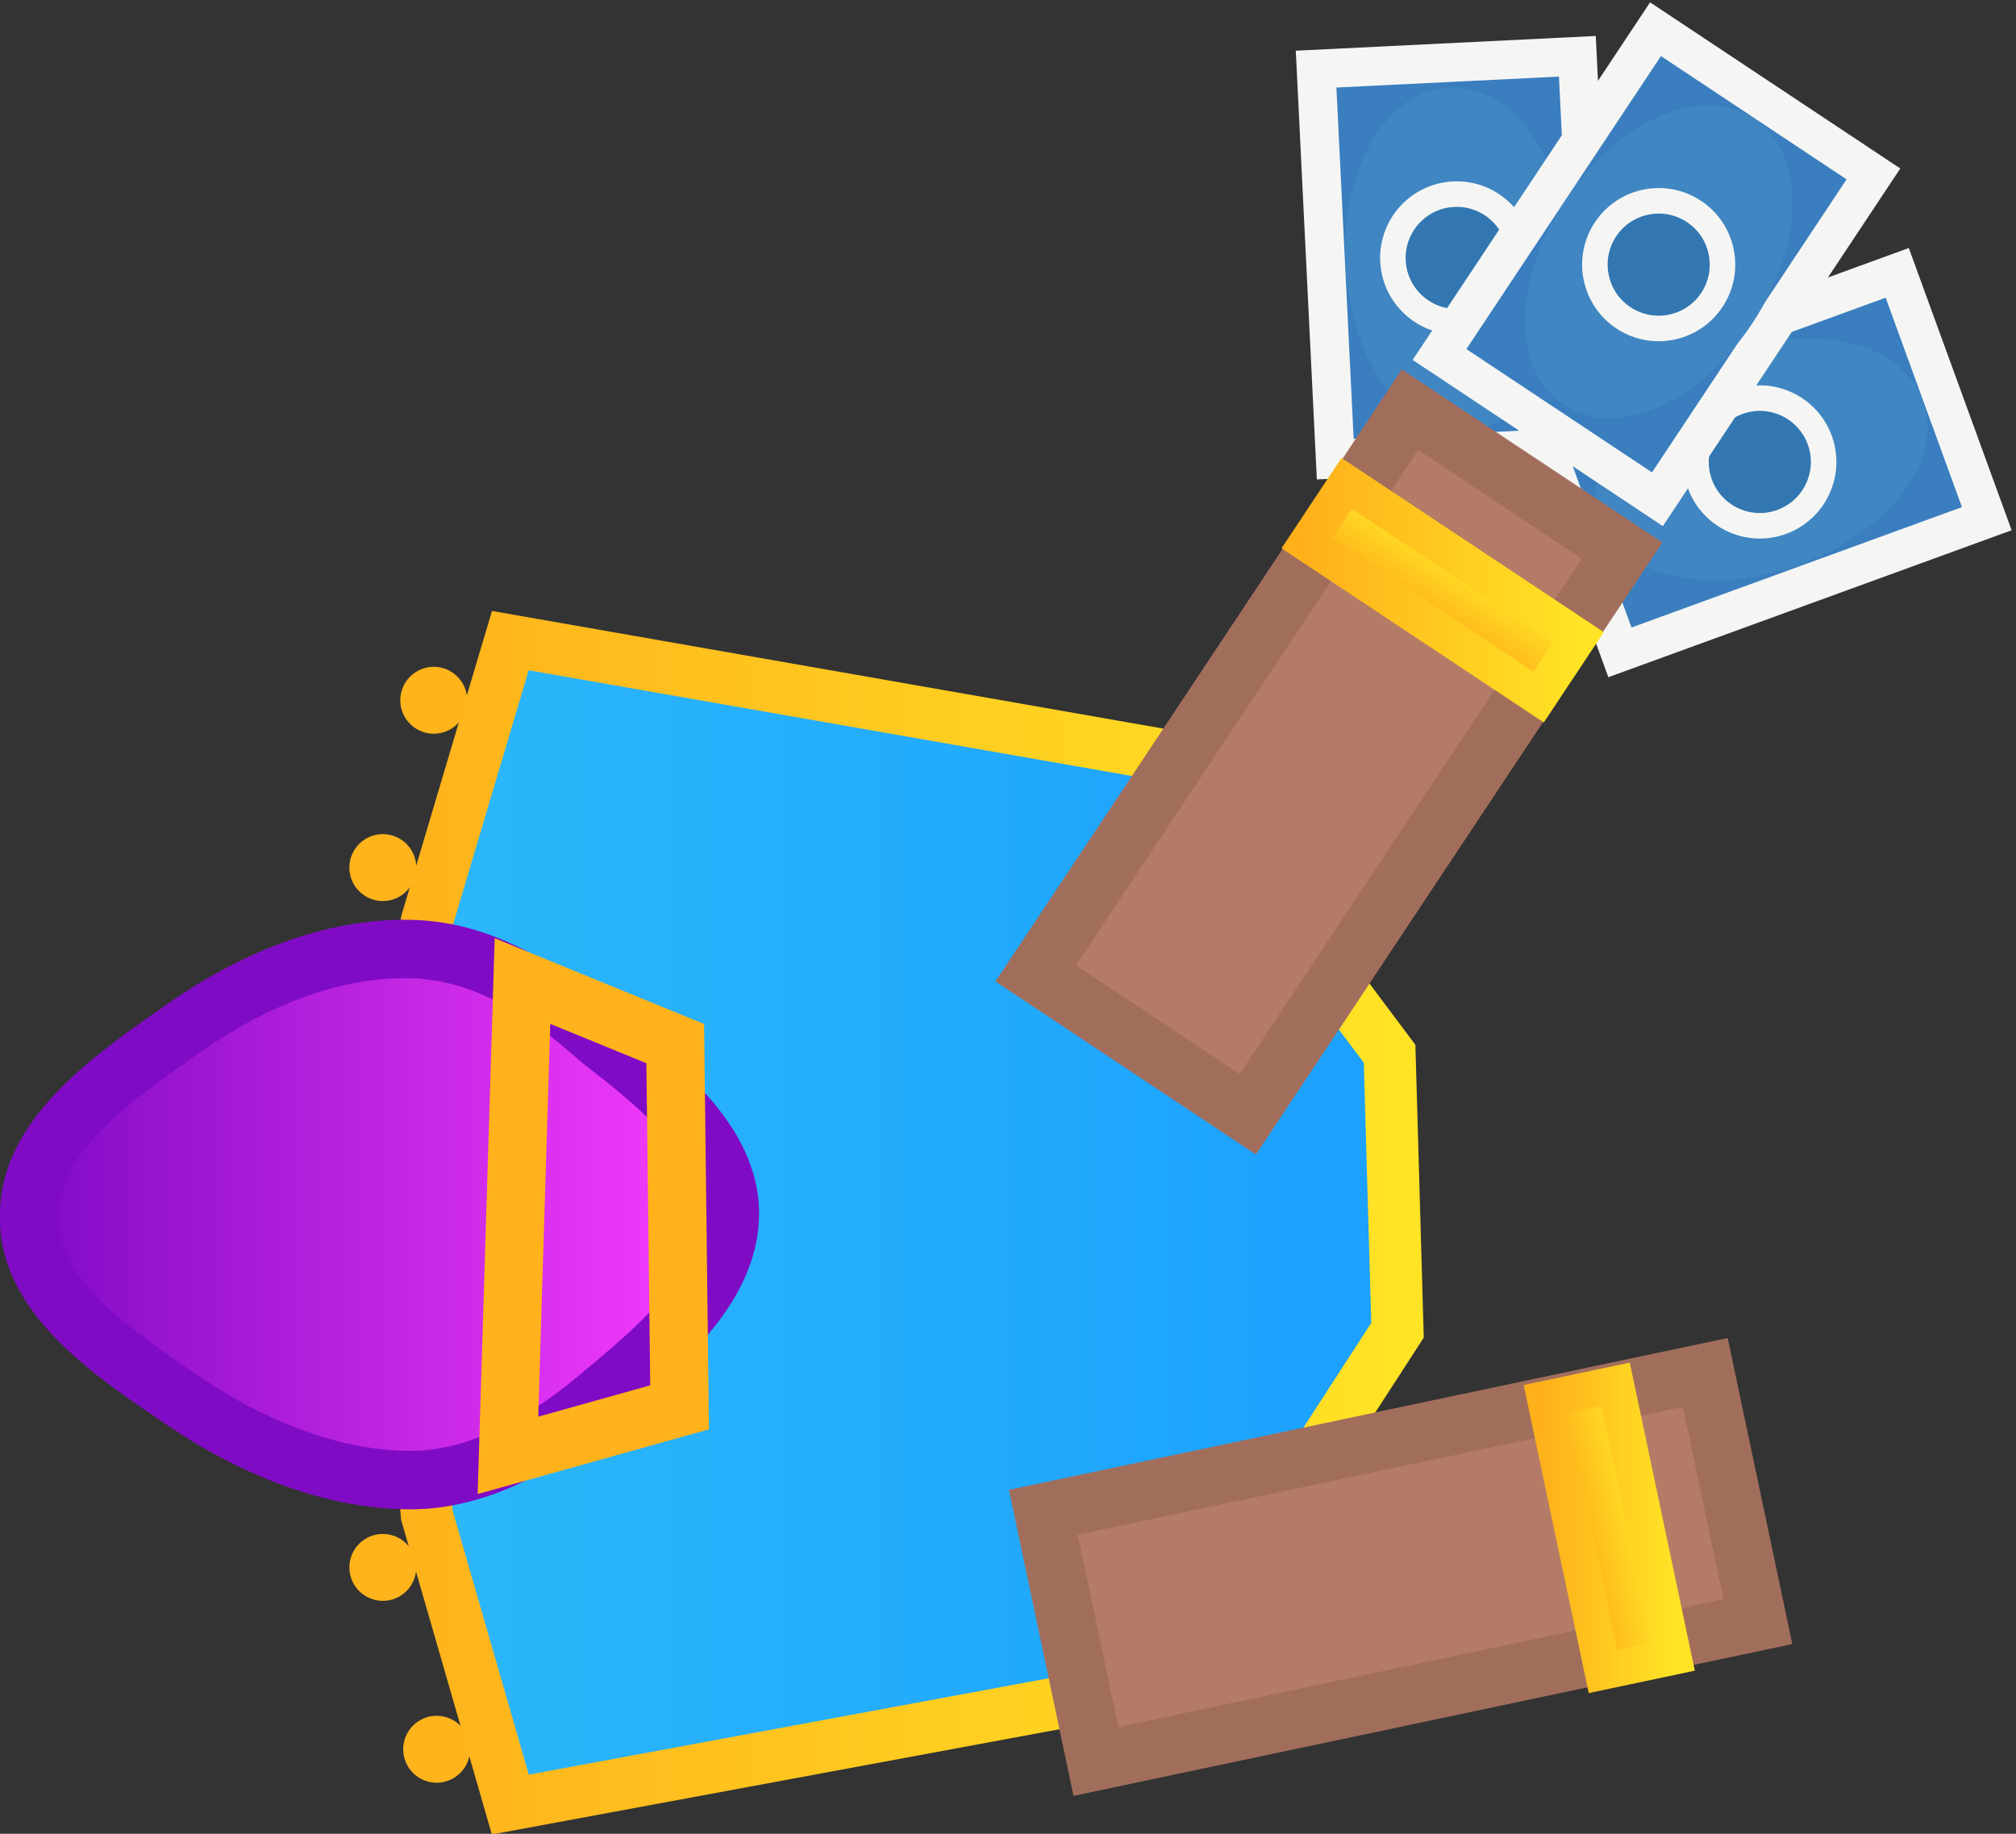 <svg xmlns="http://www.w3.org/2000/svg" xmlns:xlink="http://www.w3.org/1999/xlink" version="1.1" width="69.291" height="63.019" viewBox="0.742 0.085 69.291 63.019">
  <rect x="0.742" y="0.085" width="69.291" height="63.019" fill="#333333" stroke="none"/>
  <defs>
    <linearGradient id="grad_1" x2="1">
      <stop offset="0" stop-color="#2CB8F9" stop-opacity="1"/>
      <stop offset="1" stop-color="#1BA0FE" stop-opacity="1"/>
    </linearGradient>
    <linearGradient id="grad_2" x2="1">
      <stop offset="0" stop-color="#FFB21B" stop-opacity="1"/>
      <stop offset="1" stop-color="#FFE325" stop-opacity="1"/>
    </linearGradient>
    <linearGradient id="grad_3" x2="1">
      <stop offset="0" stop-color="#800BC5" stop-opacity="1"/>
      <stop offset="1" stop-color="#FC3EFF" stop-opacity="1"/>
    </linearGradient>
    <linearGradient id="grad_4" x2="1">
      <stop offset="0" stop-color="#FFB11B" stop-opacity="1"/>
      <stop offset="1" stop-color="#FFE325" stop-opacity="1"/>
    </linearGradient>
    <linearGradient id="grad_5" x2="1">
      <stop offset="0" stop-color="#FFB11B" stop-opacity="1"/>
      <stop offset="1" stop-color="#FFE325" stop-opacity="1"/>
    </linearGradient>
    <linearGradient id="grad_6" x2="1">
      <stop offset="0" stop-color="#FFB11B" stop-opacity="1"/>
      <stop offset="1" stop-color="#FFE325" stop-opacity="1"/>
    </linearGradient>
    <linearGradient id="grad_7" x2="1">
      <stop offset="0" stop-color="#FFB11B" stop-opacity="1"/>
      <stop offset="1" stop-color="#FFE325" stop-opacity="1"/>
    </linearGradient>
  <linearGradient id="grad_1-.7758939266204834,0,0,1,-137.75,-135.05" x2="48.775" x1="14.558" y1="22.1" y2="22.1" gradientUnits="userSpaceOnUse">
      <stop offset="0" stop-color="#2CB8F9" stop-opacity="1"/>
      <stop offset="1" stop-color="#1BA0FE" stop-opacity="1"/>
    </linearGradient><linearGradient id="grad_3-.0076045989990234,0,0,1,-368.75,-117.8" x2="25.828" x1="1.745" y1="32.697" y2="32.697" gradientUnits="userSpaceOnUse">
      <stop offset="0" stop-color="#800BC5" stop-opacity="1"/>
      <stop offset="1" stop-color="#FC3EFF" stop-opacity="1"/>
    </linearGradient><linearGradient id="grad_4-.2609129846096039,-0.05509570240974426,0.17558085918426514,0.8314862847328186,-67.3,-57.4" x2="56.272" x1="53.859" y1="48.169" y2="47.659" gradientUnits="userSpaceOnUse">
      <stop offset="0" stop-color="#FFB11B" stop-opacity="1"/>
      <stop offset="1" stop-color="#FFE325" stop-opacity="1"/>
    </linearGradient><linearGradient id="grad_6-.14751669764518738,-0.22214844822883606,0.707950234413147,0.470111221075058,-114.75,28.35" x2="47.027" x1="45.662" y1="18.752" y2="16.698" gradientUnits="userSpaceOnUse">
      <stop offset="0" stop-color="#FFB11B" stop-opacity="1"/>
      <stop offset="1" stop-color="#FFE325" stop-opacity="1"/>
    </linearGradient></defs>
  <!-- Exported by Scratch - http://scratch.mit.edu/ -->
  <g id="ID0.10221644910052419">
    <g id="ID0.6129861292429268">
      <path id="ID0.3183145271614194" fill="url(#grad_1-.7758939266204834,0,0,1,-137.75,-135.05)" stroke="url(#grad_2)" stroke-width="1.79" stroke-linecap="round" d="M 18.282 22.1 L 40.822 26.05 L 48.503 36.3 L 48.775 45.8 L 40.938 57.9 L 18.282 62.1 L 15.412 52.15 L 14.558 41.9 L 15.412 31.75 L 18.282 22.1 Z "/>
      <path id="ID0.21299454802647233" fill="url(#grad_3-.0076045989990234,0,0,1,-368.75,-117.8)" stroke="#800BC5" stroke-width="2.008" stroke-linecap="round" d="M 14.87 32.7 C 17.453 32.76 19.618 34.242 21.344 35.8 C 23.391 37.383 25.853 39.333 25.828 41.825 C 25.801 44.455 23.194 46.529 21.193 48.2 C 19.413 49.678 17.183 50.949 14.87 50.95 C 12.13 50.951 9.378 49.803 7.124 48.276 C 4.803 46.703 1.687 44.692 1.746 41.9 C 1.687 39.09 4.77 37.017 7.124 35.374 C 9.357 33.816 12.088 32.634 14.87 32.7 Z "/>
      <path id="ID0.8394629377871752" fill="none" stroke="#FFB21B" stroke-width="2" stroke-linecap="round" d="M 18.7 33.8 L 23.95 35.95 L 24.1 48.45 L 18.2 50.1 L 18.7 33.8 Z "/>
    </g>
    <path id="ID0.899644436314702" fill="#FFB41B" stroke="none" d="M 15.75 59.05 C 16.067 59.05 16.355 59.179 16.563 59.387 C 16.771 59.595 16.9 59.883 16.9 60.2 C 16.9 60.517 16.771 60.805 16.563 61.013 C 16.355 61.221 16.067 61.35 15.75 61.35 C 15.433 61.35 15.145 61.221 14.937 61.013 C 14.729 60.805 14.6 60.517 14.6 60.2 C 14.6 59.883 14.729 59.595 14.937 59.387 C 15.145 59.179 15.433 59.05 15.75 59.05 Z " stroke-width="1"/>
    <path id="ID0.899644436314702" fill="#FFB41B" stroke="none" d="M 13.9 52.8 C 14.217 52.8 14.505 52.929 14.713 53.137 C 14.921 53.345 15.05 53.633 15.05 53.95 C 15.05 54.267 14.921 54.555 14.713 54.763 C 14.505 54.971 14.217 55.1 13.9 55.1 C 13.583 55.1 13.295 54.971 13.087 54.763 C 12.879 54.555 12.75 54.267 12.75 53.95 C 12.75 53.633 12.879 53.345 13.087 53.137 C 13.295 52.929 13.583 52.8 13.9 52.8 Z " stroke-width="1"/>
    <path id="ID0.899644436314702" fill="#FFB41B" stroke="none" d="M 15.65 23 C 15.967 23 16.255 23.129 16.463 23.337 C 16.671 23.545 16.8 23.833 16.8 24.15 C 16.8 24.467 16.671 24.755 16.463 24.963 C 16.255 25.171 15.967 25.3 15.65 25.3 C 15.333 25.3 15.045 25.171 14.837 24.963 C 14.629 24.755 14.5 24.467 14.5 24.15 C 14.5 23.833 14.629 23.545 14.837 23.337 C 15.045 23.129 15.333 23 15.65 23 Z " stroke-width="1"/>
    <path id="ID0.899644436314702" fill="#FFB41B" stroke="none" d="M 13.9 28.75 C 14.217 28.75 14.505 28.879 14.713 29.087 C 14.921 29.295 15.05 29.583 15.05 29.9 C 15.05 30.217 14.921 30.505 14.713 30.713 C 14.505 30.921 14.217 31.05 13.9 31.05 C 13.583 31.05 13.295 30.921 13.087 30.713 C 12.879 30.505 12.75 30.217 12.75 29.9 C 12.75 29.583 12.879 29.295 13.087 29.087 C 13.295 28.879 13.583 28.75 13.9 28.75 Z " stroke-width="1"/>
  </g>
  <g id="ID0.5749310459941626">
    <path id="ID0.5730103636160493" fill="#B47C67" stroke="#A26E5C" stroke-width="2" d="M 36.603 52.056 L 59.352 47.252 L 61.16 55.813 L 38.411 60.617 L 36.603 52.056 Z "/>
    <path id="ID0.6884758332744241" fill="url(#grad_4-.2609129846096039,-0.05509570240974426,0.17558085918426514,0.8314862847328186,-67.3,-57.4)" stroke="url(#grad_5)" stroke-width="1.26" d="M 53.859 48.169 L 56.272 47.659 L 58.248 57.013 L 55.834 57.523 L 53.859 48.169 Z "/>
  </g>
  <g id="ID0.1810207744129002">
    <g id="ID0.277805398683995">
      <g id="ID0.8488837871700525">
        <path id="ID0.7200635434128344" fill="#3A7EBF" stroke="#F5F6F4" stroke-width="1.332" d="M 45.977 2.46 L 46.635 15.864 L 55.615 15.423 L 54.957 2.019 L 45.977 2.46 Z "/>
        <path id="ID0.4343552887439728" fill="#4086C2" stroke="#4086C2" stroke-width="1.418" d="M 47.696 9.14 C 47.766 10.571 48.181 11.851 48.794 12.761 C 49.407 13.672 50.218 14.215 51.083 14.172 C 51.947 14.13 52.702 13.511 53.222 12.544 C 53.744 11.578 54.031 10.264 53.961 8.833 C 53.891 7.403 53.476 6.123 52.863 5.212 C 52.25 4.301 51.438 3.759 50.574 3.801 C 49.71 3.844 48.955 4.463 48.434 5.43 C 47.913 6.396 47.626 7.71 47.696 9.14 Z "/>
        <path id="ID0.99793815985322" fill="#3277B1" stroke="#F5F6F4" stroke-width="0.877" d="M 48.619 9.056 C 48.649 9.661 48.921 10.197 49.337 10.573 C 49.753 10.951 50.312 11.169 50.917 11.14 C 51.522 11.11 52.057 10.838 52.434 10.421 C 52.812 10.006 53.03 9.446 53.001 8.841 C 52.971 8.237 52.699 7.701 52.282 7.324 C 51.867 6.947 51.307 6.729 50.702 6.758 C 50.098 6.788 49.562 7.06 49.185 7.476 C 48.808 7.892 48.589 8.452 48.619 9.056 Z "/>
      </g>
      <g id="ID0.8488837871700525">
        <path id="ID0.7200635434128344" fill="#3A7EBF" stroke="#F5F6F4" stroke-width="1.332" d="M 53.342 14.056 L 65.951 9.462 L 69.029 17.91 L 56.42 22.504 L 53.342 14.056 Z "/>
        <path id="ID0.4343552887439728" fill="#4086C2" stroke="#4086C2" stroke-width="1.418" d="M 60.214 12.923 C 61.559 12.433 62.9 12.319 63.977 12.53 C 65.054 12.742 65.869 13.28 66.165 14.093 C 66.462 14.906 66.184 15.841 65.495 16.696 C 64.806 17.552 63.707 18.326 62.361 18.817 C 61.016 19.307 59.676 19.421 58.598 19.209 C 57.521 18.998 56.706 18.46 56.41 17.647 C 56.113 16.834 56.391 15.898 57.08 15.043 C 57.769 14.188 58.868 13.414 60.214 12.923 Z "/>
        <path id="ID0.99793815985322" fill="#3277B1" stroke="#F5F6F4" stroke-width="0.877" d="M 60.477 13.9 C 61.046 13.692 61.645 13.735 62.154 13.973 C 62.663 14.21 63.082 14.641 63.289 15.21 C 63.496 15.778 63.453 16.378 63.215 16.886 C 62.979 17.395 62.548 17.814 61.979 18.021 C 61.41 18.229 60.811 18.186 60.302 17.948 C 59.793 17.711 59.374 17.28 59.167 16.711 C 58.96 16.143 59.003 15.543 59.241 15.035 C 59.477 14.525 59.908 14.107 60.477 13.9 Z "/>
      </g>
      <g id="ID0.8488837871700525">
        <path id="ID0.7200635434128344" fill="#3A7EBF" stroke="#F5F6F4" stroke-width="1.332" d="M 50.219 12.268 L 57.643 1.089 L 65.133 6.062 L 57.709 17.242 L 50.219 12.268 Z "/>
        <path id="ID0.4343552887439728" fill="#4086C2" stroke="#4086C2" stroke-width="1.418" d="M 55.146 7.346 C 55.939 6.153 56.949 5.266 57.943 4.797 C 58.935 4.328 59.91 4.277 60.631 4.756 C 61.352 5.235 61.683 6.153 61.636 7.25 C 61.59 8.347 61.164 9.623 60.372 10.816 C 59.579 12.009 58.569 12.896 57.575 13.365 C 56.583 13.834 55.608 13.884 54.887 13.406 C 54.166 12.927 53.835 12.009 53.882 10.912 C 53.928 9.815 54.354 8.539 55.146 7.346 Z "/>
        <path id="ID0.99793815985322" fill="#3277B1" stroke="#F5F6F4" stroke-width="0.877" d="M 55.925 7.966 C 56.26 7.462 56.768 7.141 57.318 7.03 C 57.868 6.919 58.461 7.017 58.965 7.352 C 59.47 7.687 59.791 8.195 59.901 8.745 C 60.013 9.296 59.914 9.888 59.579 10.393 C 59.245 10.897 58.736 11.218 58.186 11.329 C 57.636 11.44 57.043 11.341 56.539 11.007 C 56.035 10.672 55.714 10.164 55.603 9.613 C 55.491 9.063 55.59 8.47 55.925 7.966 Z "/>
      </g>
    </g>
    <g id="ID0.47978219762444496">
      <path id="ID0.5730103636160493" fill="#B47C67" stroke="#A26E5C" stroke-width="2" d="M 36.341 33.536 L 49.202 14.167 L 56.491 19.007 L 43.63 38.376 L 36.341 33.536 Z "/>
      <path id="ID0.6884758332744241" fill="url(#grad_6-.14751669764518738,-0.22214844822883606,0.707950234413147,0.470111221075058,-114.75,28.35)" stroke="url(#grad_7)" stroke-width="1.26" d="M 45.662 18.752 L 47.027 16.698 L 54.991 21.986 L 53.627 24.041 L 45.662 18.752 Z "/>
    </g>
  </g>
</svg>